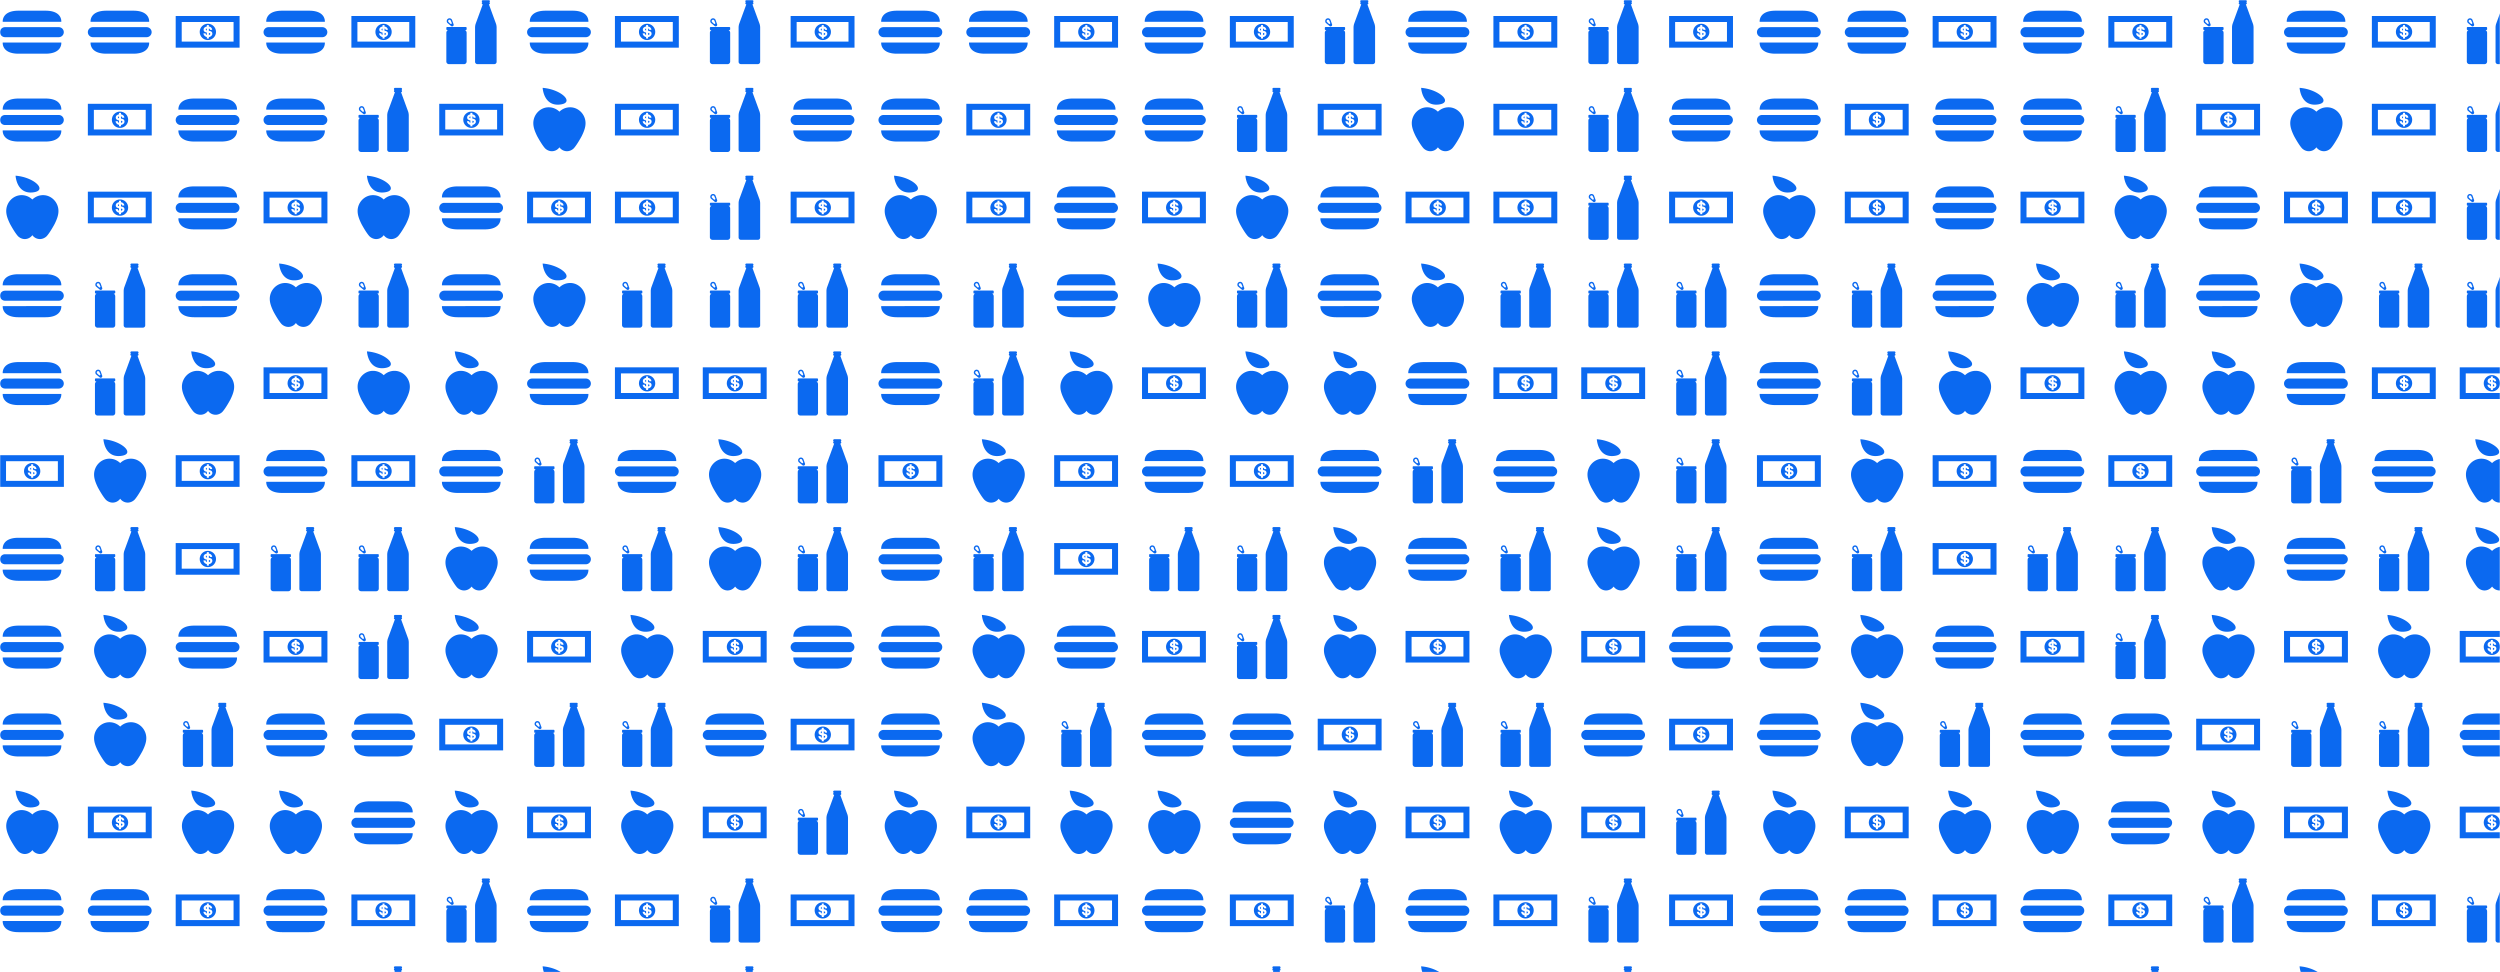 <svg xmlns="http://www.w3.org/2000/svg" version="1.1" xmlns:xlink="http://www.w3.org/1999/xlink" xmlns:svgjs="http://svgjs.dev/svgjs" width="1440" height="560" preserveAspectRatio="none" viewBox="0 0 1440 560"><g mask="url(&quot;#SvgjsMask1000&quot;)" fill="none"><use xlink:href="#SvgjsG1005" transform="translate(0, 0)" fill="rgba(11, 105, 240, 1)"></use><use xlink:href="#SvgjsG1005" transform="translate(0, 506)" fill="rgba(11, 105, 240, 1)"></use><use xlink:href="#SvgjsG1005" transform="translate(506, 0)" fill="rgba(11, 105, 240, 1)"></use><use xlink:href="#SvgjsG1005" transform="translate(506, 506)" fill="rgba(11, 105, 240, 1)"></use><use xlink:href="#SvgjsG1005" transform="translate(1012, 0)" fill="rgba(11, 105, 240, 1)"></use><use xlink:href="#SvgjsG1005" transform="translate(1012, 506)" fill="rgba(11, 105, 240, 1)"></use></g><defs><mask id="SvgjsMask1000"><rect width="1440" height="560" fill="#ffffff"></rect></mask><g id="SvgjsG1002"><path d="M3.898 0s0.232 4.58 4.246 4.192S8.597 0.364 3.898 0m4.203 14.894a2.324 2.324 0 0 1-1.902 0.977c-0.64 0-1.267-0.3-1.689-0.721-0.864-0.943-1.985-3.051-1.986-3.052C1.897 10.822 1.56 9.837 1.56 8.839c0-2.126 1.72-3.968 3.848-3.968 1.05 0 1.996 0.42 2.692 1.099a3.835 3.835 0 0 1 2.69-1.099c2.129 0 3.848 1.842 3.849 3.967 0 0.997-0.334 1.983-0.964 3.259 0 0-1.12 2.108-1.984 3.051-0.423 0.422-1.049 0.722-1.689 0.722a2.321 2.321 0 0 1-1.899-0.977" fill-rule="evenodd"></path></g><g id="SvgjsG1001"><path d="M11.406 2.678H4.629C0.382 2.678 0.682 5.459 0.682 5.459h14.67S15.66 2.678 11.406 2.678zM4.629 13.447h6.777c4.254 0 3.947-2.789 3.946-2.789H0.682s-0.3 2.789 3.947 2.789z m10.087-4.135a1.259 1.259 0 0 0 1.259-1.259c0-0.69-0.562-1.252-1.259-1.252H1.259C0.566 6.801 0 7.363 0 8.052a1.262 1.262 0 0 0 1.259 1.26h13.457z" fill-rule="evenodd"></path></g><g id="SvgjsG1004"><path d="M10.902 1.099a0.294 0.294 0 0 1-0.25-0.29c0-0.111 0.063-0.203 0.151-0.257-0.091-0.051-0.15-0.148-0.151-0.256 0-0.164 0.13-0.296 0.293-0.296h1.453c0.163 0 0.292 0.131 0.292 0.296 0 0.113-0.063 0.209-0.158 0.256 0.091 0.05 0.158 0.146 0.158 0.257a0.295 0.295 0 0 1-0.25 0.29l1.764 4.821c0.11 0.31 0.167 0.66 0.166 1.008v8.549a0.58 0.58 0 0 1-0.581 0.58H9.549a0.579 0.579 0 0 1-0.577-0.581V6.93c0-0.349 0.057-0.698 0.163-1.011l1.767-4.82zM2.794 5.955a0.211 0.211 0 0 0 0.139 0.053c0.118 0 0.214-0.097 0.214-0.213 0-0.038-0.013-0.072-0.026-0.106l-0.24-0.56a0.342 0.342 0 0 0-0.304-0.189 0.343 0.343 0 0 0-0.25 0.582L2.794 5.956z m0.789 0.104c0.02 0.047 0.033 0.101 0.034 0.153 0 0.221-0.179 0.4-0.399 0.4-0.079 0-0.155-0.027-0.217-0.068l-0.958-0.801a0.71 0.71 0 0 1-0.166-0.458c0-0.388 0.312-0.706 0.699-0.706 0.287 0 0.537 0.18 0.638 0.433l0.37 1.047z m3.068 0.707a0.213 0.213 0 0 1 0.21 0.211v0.329c0 0.117-0.096 0.212-0.21 0.211l-0.194-0.008c0.234 0.148 0.404 0.405 0.404 0.707v7.185c0 0.368-0.293 0.665-0.655 0.665H2.438A0.662 0.662 0 0 1 1.778 15.401l0.004-7.185c0-0.302 0.167-0.559 0.402-0.707l-0.195 0.008a0.208 0.208 0 0 1-0.207-0.211v-0.329c0-0.115 0.091-0.212 0.207-0.211H6.651z"></path></g><g id="SvgjsG1003"><path d="M8.312 8.242l0 0.521c0.492-0.069 0.443-0.509 0-0.52v-0.001z m-0.51-0.627V7.155c-0.365 0.064-0.358 0.454 0 0.46z"></path><path d="M8.055 5.946c-1.128 0-2.044 0.915-2.044 2.043 0 1.129 0.915 2.044 2.045 2.044 1.129 0 2.043-0.915 2.043-2.044 0-1.128-0.915-2.043-2.043-2.043l-0.001 0z m0.251 3.336v0.364h-0.507v-0.37c-0.29-0.043-0.822-0.323-0.855-0.924h0.534c0.034 0.154 0.078 0.34 0.321 0.409l-0.001-0.605c-0.334-0.048-0.814-0.194-0.814-0.73 0-0.602 0.666-0.789 0.813-0.789v-0.364h0.502v0.364c0.338 0.02 0.83 0.302 0.829 0.84h-0.528c-0.014-0.16-0.137-0.317-0.296-0.327v0.554c0.403 0.041 0.877 0.195 0.877 0.738 0 0.473-0.475 0.818-0.877 0.84h0.002z"></path><path d="M0 11.93h16V4H0v7.93z m1.508-1.508V5.508h12.984V10.422H1.508z"></path></g><g id="SvgjsG1005"><use xlink:href="#SvgjsG1001" transform="translate(0, 0) scale(2.3)" fill="rgba(11, 105, 240, 1)"></use><use xlink:href="#SvgjsG1001" transform="translate(0, 50.6) scale(2.3)" fill="rgba(11, 105, 240, 1)"></use><use xlink:href="#SvgjsG1002" transform="translate(0, 101.2) scale(2.3)" fill="rgba(11, 105, 240, 1)"></use><use xlink:href="#SvgjsG1001" transform="translate(0, 151.8) scale(2.3)" fill="rgba(11, 105, 240, 1)"></use><use xlink:href="#SvgjsG1001" transform="translate(0, 202.4) scale(2.3)" fill="rgba(11, 105, 240, 1)"></use><use xlink:href="#SvgjsG1003" transform="translate(0, 253) scale(2.3)" fill="rgba(11, 105, 240, 1)"></use><use xlink:href="#SvgjsG1001" transform="translate(0, 303.6) scale(2.3)" fill="rgba(11, 105, 240, 1)"></use><use xlink:href="#SvgjsG1001" transform="translate(0, 354.2) scale(2.3)" fill="rgba(11, 105, 240, 1)"></use><use xlink:href="#SvgjsG1001" transform="translate(0, 404.8) scale(2.3)" fill="rgba(11, 105, 240, 1)"></use><use xlink:href="#SvgjsG1002" transform="translate(0, 455.4) scale(2.3)" fill="rgba(11, 105, 240, 1)"></use><use xlink:href="#SvgjsG1001" transform="translate(50.6, 0) scale(2.3)" fill="rgba(11, 105, 240, 1)"></use><use xlink:href="#SvgjsG1003" transform="translate(50.6, 50.6) scale(2.3)" fill="rgba(11, 105, 240, 1)"></use><use xlink:href="#SvgjsG1003" transform="translate(50.6, 101.2) scale(2.3)" fill="rgba(11, 105, 240, 1)"></use><use xlink:href="#SvgjsG1004" transform="translate(50.6, 151.8) scale(2.3)" fill="rgba(11, 105, 240, 1)"></use><use xlink:href="#SvgjsG1004" transform="translate(50.6, 202.4) scale(2.3)" fill="rgba(11, 105, 240, 1)"></use><use xlink:href="#SvgjsG1002" transform="translate(50.6, 253) scale(2.3)" fill="rgba(11, 105, 240, 1)"></use><use xlink:href="#SvgjsG1004" transform="translate(50.6, 303.6) scale(2.3)" fill="rgba(11, 105, 240, 1)"></use><use xlink:href="#SvgjsG1002" transform="translate(50.6, 354.2) scale(2.3)" fill="rgba(11, 105, 240, 1)"></use><use xlink:href="#SvgjsG1002" transform="translate(50.6, 404.8) scale(2.3)" fill="rgba(11, 105, 240, 1)"></use><use xlink:href="#SvgjsG1003" transform="translate(50.6, 455.4) scale(2.3)" fill="rgba(11, 105, 240, 1)"></use><use xlink:href="#SvgjsG1003" transform="translate(101.2, 0) scale(2.3)" fill="rgba(11, 105, 240, 1)"></use><use xlink:href="#SvgjsG1001" transform="translate(101.2, 50.6) scale(2.3)" fill="rgba(11, 105, 240, 1)"></use><use xlink:href="#SvgjsG1001" transform="translate(101.2, 101.2) scale(2.3)" fill="rgba(11, 105, 240, 1)"></use><use xlink:href="#SvgjsG1001" transform="translate(101.2, 151.8) scale(2.3)" fill="rgba(11, 105, 240, 1)"></use><use xlink:href="#SvgjsG1002" transform="translate(101.2, 202.4) scale(2.3)" fill="rgba(11, 105, 240, 1)"></use><use xlink:href="#SvgjsG1003" transform="translate(101.2, 253) scale(2.3)" fill="rgba(11, 105, 240, 1)"></use><use xlink:href="#SvgjsG1003" transform="translate(101.2, 303.6) scale(2.3)" fill="rgba(11, 105, 240, 1)"></use><use xlink:href="#SvgjsG1001" transform="translate(101.2, 354.2) scale(2.3)" fill="rgba(11, 105, 240, 1)"></use><use xlink:href="#SvgjsG1004" transform="translate(101.2, 404.8) scale(2.3)" fill="rgba(11, 105, 240, 1)"></use><use xlink:href="#SvgjsG1002" transform="translate(101.2, 455.4) scale(2.3)" fill="rgba(11, 105, 240, 1)"></use><use xlink:href="#SvgjsG1001" transform="translate(151.8, 0) scale(2.3)" fill="rgba(11, 105, 240, 1)"></use><use xlink:href="#SvgjsG1001" transform="translate(151.8, 50.6) scale(2.3)" fill="rgba(11, 105, 240, 1)"></use><use xlink:href="#SvgjsG1003" transform="translate(151.8, 101.2) scale(2.3)" fill="rgba(11, 105, 240, 1)"></use><use xlink:href="#SvgjsG1002" transform="translate(151.8, 151.8) scale(2.3)" fill="rgba(11, 105, 240, 1)"></use><use xlink:href="#SvgjsG1003" transform="translate(151.8, 202.4) scale(2.3)" fill="rgba(11, 105, 240, 1)"></use><use xlink:href="#SvgjsG1001" transform="translate(151.8, 253) scale(2.3)" fill="rgba(11, 105, 240, 1)"></use><use xlink:href="#SvgjsG1004" transform="translate(151.8, 303.6) scale(2.3)" fill="rgba(11, 105, 240, 1)"></use><use xlink:href="#SvgjsG1003" transform="translate(151.8, 354.2) scale(2.3)" fill="rgba(11, 105, 240, 1)"></use><use xlink:href="#SvgjsG1001" transform="translate(151.8, 404.8) scale(2.3)" fill="rgba(11, 105, 240, 1)"></use><use xlink:href="#SvgjsG1002" transform="translate(151.8, 455.4) scale(2.3)" fill="rgba(11, 105, 240, 1)"></use><use xlink:href="#SvgjsG1003" transform="translate(202.4, 0) scale(2.3)" fill="rgba(11, 105, 240, 1)"></use><use xlink:href="#SvgjsG1004" transform="translate(202.4, 50.6) scale(2.3)" fill="rgba(11, 105, 240, 1)"></use><use xlink:href="#SvgjsG1002" transform="translate(202.4, 101.2) scale(2.3)" fill="rgba(11, 105, 240, 1)"></use><use xlink:href="#SvgjsG1004" transform="translate(202.4, 151.8) scale(2.3)" fill="rgba(11, 105, 240, 1)"></use><use xlink:href="#SvgjsG1002" transform="translate(202.4, 202.4) scale(2.3)" fill="rgba(11, 105, 240, 1)"></use><use xlink:href="#SvgjsG1003" transform="translate(202.4, 253) scale(2.3)" fill="rgba(11, 105, 240, 1)"></use><use xlink:href="#SvgjsG1004" transform="translate(202.4, 303.6) scale(2.3)" fill="rgba(11, 105, 240, 1)"></use><use xlink:href="#SvgjsG1004" transform="translate(202.4, 354.2) scale(2.3)" fill="rgba(11, 105, 240, 1)"></use><use xlink:href="#SvgjsG1001" transform="translate(202.4, 404.8) scale(2.3)" fill="rgba(11, 105, 240, 1)"></use><use xlink:href="#SvgjsG1001" transform="translate(202.4, 455.4) scale(2.3)" fill="rgba(11, 105, 240, 1)"></use><use xlink:href="#SvgjsG1004" transform="translate(253, 0) scale(2.3)" fill="rgba(11, 105, 240, 1)"></use><use xlink:href="#SvgjsG1003" transform="translate(253, 50.6) scale(2.3)" fill="rgba(11, 105, 240, 1)"></use><use xlink:href="#SvgjsG1001" transform="translate(253, 101.2) scale(2.3)" fill="rgba(11, 105, 240, 1)"></use><use xlink:href="#SvgjsG1001" transform="translate(253, 151.8) scale(2.3)" fill="rgba(11, 105, 240, 1)"></use><use xlink:href="#SvgjsG1002" transform="translate(253, 202.4) scale(2.3)" fill="rgba(11, 105, 240, 1)"></use><use xlink:href="#SvgjsG1001" transform="translate(253, 253) scale(2.3)" fill="rgba(11, 105, 240, 1)"></use><use xlink:href="#SvgjsG1002" transform="translate(253, 303.6) scale(2.3)" fill="rgba(11, 105, 240, 1)"></use><use xlink:href="#SvgjsG1002" transform="translate(253, 354.2) scale(2.3)" fill="rgba(11, 105, 240, 1)"></use><use xlink:href="#SvgjsG1003" transform="translate(253, 404.8) scale(2.3)" fill="rgba(11, 105, 240, 1)"></use><use xlink:href="#SvgjsG1002" transform="translate(253, 455.4) scale(2.3)" fill="rgba(11, 105, 240, 1)"></use><use xlink:href="#SvgjsG1001" transform="translate(303.6, 0) scale(2.3)" fill="rgba(11, 105, 240, 1)"></use><use xlink:href="#SvgjsG1002" transform="translate(303.6, 50.6) scale(2.3)" fill="rgba(11, 105, 240, 1)"></use><use xlink:href="#SvgjsG1003" transform="translate(303.6, 101.2) scale(2.3)" fill="rgba(11, 105, 240, 1)"></use><use xlink:href="#SvgjsG1002" transform="translate(303.6, 151.8) scale(2.3)" fill="rgba(11, 105, 240, 1)"></use><use xlink:href="#SvgjsG1001" transform="translate(303.6, 202.4) scale(2.3)" fill="rgba(11, 105, 240, 1)"></use><use xlink:href="#SvgjsG1004" transform="translate(303.6, 253) scale(2.3)" fill="rgba(11, 105, 240, 1)"></use><use xlink:href="#SvgjsG1001" transform="translate(303.6, 303.6) scale(2.3)" fill="rgba(11, 105, 240, 1)"></use><use xlink:href="#SvgjsG1003" transform="translate(303.6, 354.2) scale(2.3)" fill="rgba(11, 105, 240, 1)"></use><use xlink:href="#SvgjsG1004" transform="translate(303.6, 404.8) scale(2.3)" fill="rgba(11, 105, 240, 1)"></use><use xlink:href="#SvgjsG1003" transform="translate(303.6, 455.4) scale(2.3)" fill="rgba(11, 105, 240, 1)"></use><use xlink:href="#SvgjsG1003" transform="translate(354.2, 0) scale(2.3)" fill="rgba(11, 105, 240, 1)"></use><use xlink:href="#SvgjsG1003" transform="translate(354.2, 50.6) scale(2.3)" fill="rgba(11, 105, 240, 1)"></use><use xlink:href="#SvgjsG1003" transform="translate(354.2, 101.2) scale(2.3)" fill="rgba(11, 105, 240, 1)"></use><use xlink:href="#SvgjsG1004" transform="translate(354.2, 151.8) scale(2.3)" fill="rgba(11, 105, 240, 1)"></use><use xlink:href="#SvgjsG1003" transform="translate(354.2, 202.4) scale(2.3)" fill="rgba(11, 105, 240, 1)"></use><use xlink:href="#SvgjsG1001" transform="translate(354.2, 253) scale(2.3)" fill="rgba(11, 105, 240, 1)"></use><use xlink:href="#SvgjsG1004" transform="translate(354.2, 303.6) scale(2.3)" fill="rgba(11, 105, 240, 1)"></use><use xlink:href="#SvgjsG1002" transform="translate(354.2, 354.2) scale(2.3)" fill="rgba(11, 105, 240, 1)"></use><use xlink:href="#SvgjsG1004" transform="translate(354.2, 404.8) scale(2.3)" fill="rgba(11, 105, 240, 1)"></use><use xlink:href="#SvgjsG1002" transform="translate(354.2, 455.4) scale(2.3)" fill="rgba(11, 105, 240, 1)"></use><use xlink:href="#SvgjsG1004" transform="translate(404.8, 0) scale(2.3)" fill="rgba(11, 105, 240, 1)"></use><use xlink:href="#SvgjsG1004" transform="translate(404.8, 50.6) scale(2.3)" fill="rgba(11, 105, 240, 1)"></use><use xlink:href="#SvgjsG1004" transform="translate(404.8, 101.2) scale(2.3)" fill="rgba(11, 105, 240, 1)"></use><use xlink:href="#SvgjsG1004" transform="translate(404.8, 151.8) scale(2.3)" fill="rgba(11, 105, 240, 1)"></use><use xlink:href="#SvgjsG1003" transform="translate(404.8, 202.4) scale(2.3)" fill="rgba(11, 105, 240, 1)"></use><use xlink:href="#SvgjsG1002" transform="translate(404.8, 253) scale(2.3)" fill="rgba(11, 105, 240, 1)"></use><use xlink:href="#SvgjsG1002" transform="translate(404.8, 303.6) scale(2.3)" fill="rgba(11, 105, 240, 1)"></use><use xlink:href="#SvgjsG1003" transform="translate(404.8, 354.2) scale(2.3)" fill="rgba(11, 105, 240, 1)"></use><use xlink:href="#SvgjsG1001" transform="translate(404.8, 404.8) scale(2.3)" fill="rgba(11, 105, 240, 1)"></use><use xlink:href="#SvgjsG1003" transform="translate(404.8, 455.4) scale(2.3)" fill="rgba(11, 105, 240, 1)"></use><use xlink:href="#SvgjsG1003" transform="translate(455.4, 0) scale(2.3)" fill="rgba(11, 105, 240, 1)"></use><use xlink:href="#SvgjsG1001" transform="translate(455.4, 50.6) scale(2.3)" fill="rgba(11, 105, 240, 1)"></use><use xlink:href="#SvgjsG1003" transform="translate(455.4, 101.2) scale(2.3)" fill="rgba(11, 105, 240, 1)"></use><use xlink:href="#SvgjsG1004" transform="translate(455.4, 151.8) scale(2.3)" fill="rgba(11, 105, 240, 1)"></use><use xlink:href="#SvgjsG1004" transform="translate(455.4, 202.4) scale(2.3)" fill="rgba(11, 105, 240, 1)"></use><use xlink:href="#SvgjsG1004" transform="translate(455.4, 253) scale(2.3)" fill="rgba(11, 105, 240, 1)"></use><use xlink:href="#SvgjsG1004" transform="translate(455.4, 303.6) scale(2.3)" fill="rgba(11, 105, 240, 1)"></use><use xlink:href="#SvgjsG1001" transform="translate(455.4, 354.2) scale(2.3)" fill="rgba(11, 105, 240, 1)"></use><use xlink:href="#SvgjsG1003" transform="translate(455.4, 404.8) scale(2.3)" fill="rgba(11, 105, 240, 1)"></use><use xlink:href="#SvgjsG1004" transform="translate(455.4, 455.4) scale(2.3)" fill="rgba(11, 105, 240, 1)"></use></g></defs></svg>